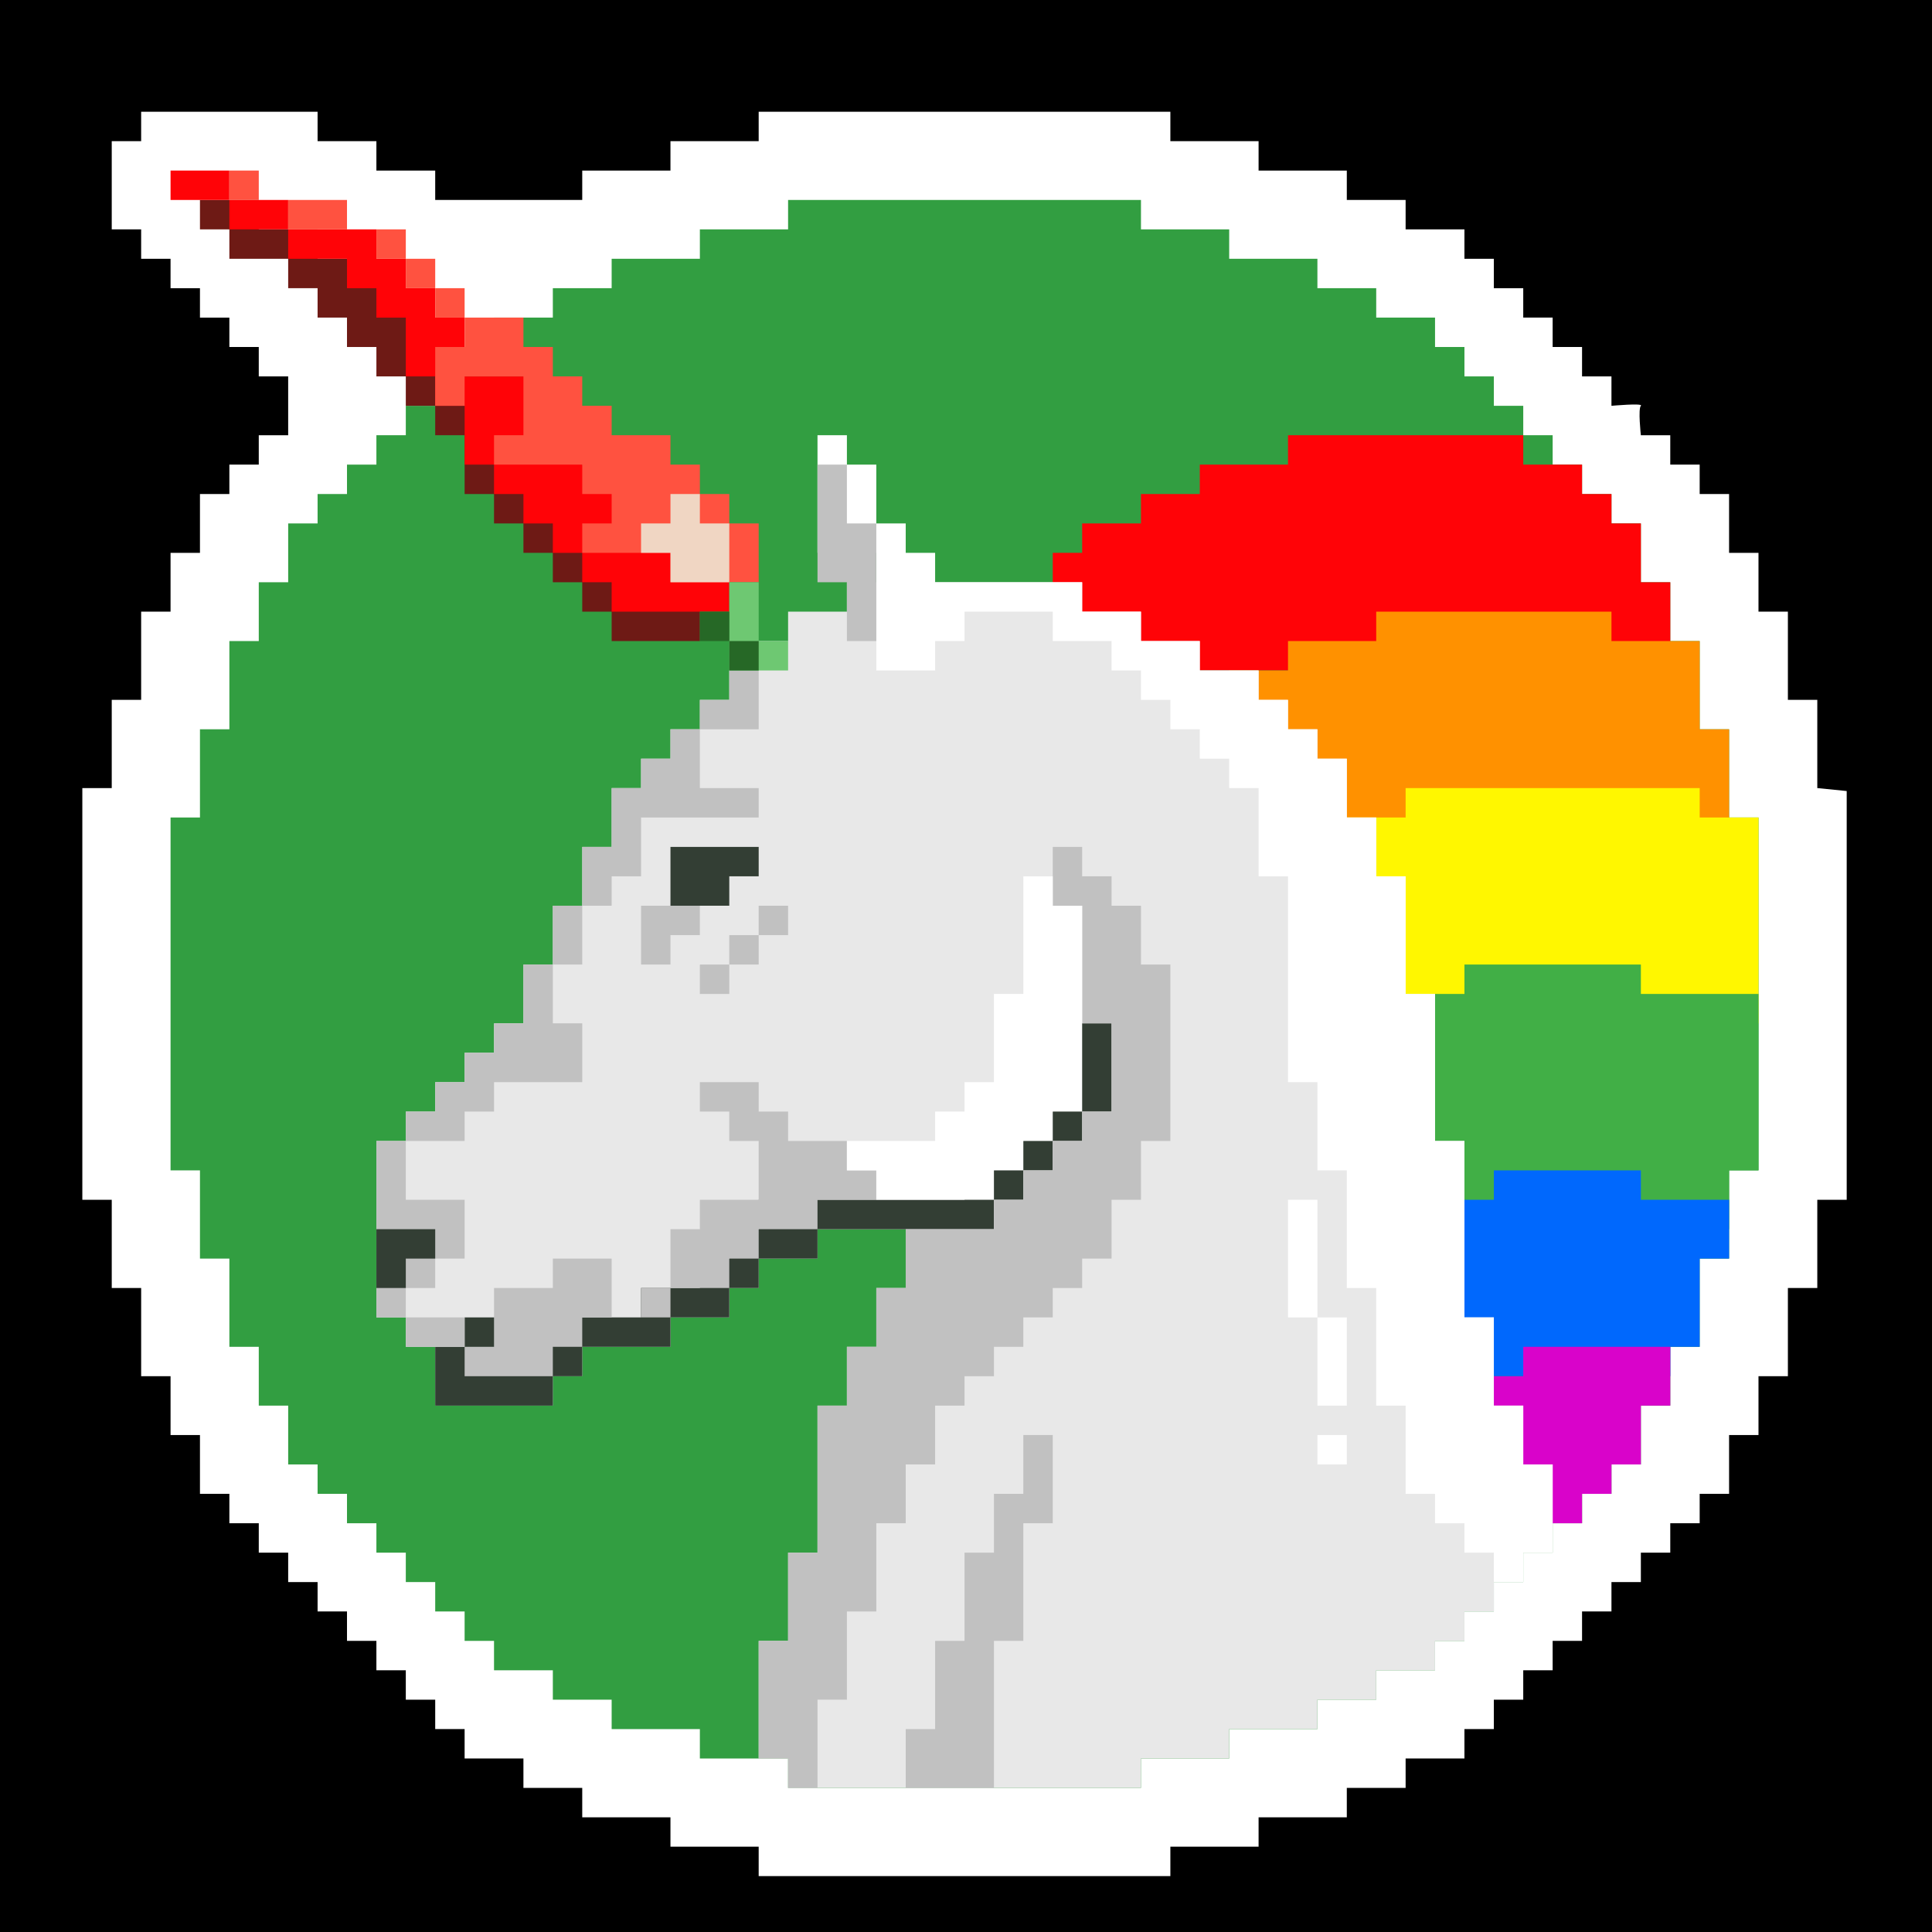 <?xml version="1.0" encoding="utf-8"?>
<!-- Generator: Adobe Illustrator 18.1.1, SVG Export Plug-In . SVG Version: 6.00 Build 0)  -->
<!DOCTYPE svg PUBLIC "-//W3C//DTD SVG 1.1//EN" "http://www.w3.org/Graphics/SVG/1.1/DTD/svg11.dtd">
<svg version="1.1" id="Layer_2" xmlns="http://www.w3.org/2000/svg" xmlns:xlink="http://www.w3.org/1999/xlink" x="0px" y="0px"
	 viewBox="0 0 65.7 65.7" enable-background="new 0 0 65.7 65.7" xml:space="preserve">
<rect x="0" y="0" width="65.7" height="65.7"/>
<path fill="#FFFFFF" d="M2.8,40.8v-14h1v-3h1v-3h1v-2h1v-2h1v-1h1v-1h1v-2h-1v-1h-1v-1h-1v-1h-1v-1h-1v-1h-1v-3h1v-1h6v1h2v1h2v1h5
	v-1h3v-1h3v-1h14v1h3v1h3v1h2v1h2v1h1v1h1v1h1v1h1v1h1v1c0,0,1.1-0.1,1,0c-0.1,0.1,0,1,0,1h1v1h1v1h1v2h1v2h1v3h1v3l1,0.1v13.9h-1v3
	h-1v3h-1v2h-1v2h-1v1h-1v1h-1v1h-1v1h-1v1h-1v1h-1v1h-1v1h-1v1h-2v1h-2v1h-3v1h-3v1h-14v-1h-3v-1h-3v-1h-2v-1h-2v-1h-1v-1h-1v-1h-1
	v-1h-1v-1h-1v-1h-1v-1h-1v-1h-1v-1h-1v-2h-1v-2h-1v-3h-1v-3H2.8z"/>
<g>
	<polygon fill="#329E41" points="5.8,39.8 5.8,27.8 6.8,27.8 6.8,24.8 7.8,24.8 7.8,21.8 8.8,21.8 8.8,19.8 9.8,19.8 9.8,17.8 
		10.8,17.8 10.8,16.8 11.8,16.8 11.8,15.8 12.8,15.8 12.8,14.8 13.8,14.8 13.8,13.8 14.8,13.8 14.8,12.8 15.8,12.8 15.8,11.8 
		16.8,11.8 16.8,10.8 18.8,10.8 18.8,9.8 20.8,9.8 20.8,8.8 23.8,8.8 23.8,7.8 26.8,7.8 26.8,6.8 38.8,6.8 38.8,7.8 41.8,7.8 
		41.8,8.8 44.8,8.8 44.8,9.8 46.8,9.8 46.8,10.8 48.8,10.8 48.8,11.8 49.8,11.8 49.8,12.8 50.8,12.8 50.8,13.8 51.8,13.8 51.8,14.8 
		52.8,14.8 52.8,15.8 53.8,15.8 53.8,16.8 54.8,16.8 54.8,17.8 55.8,17.8 55.8,19.8 56.8,19.8 56.8,21.8 57.8,21.8 57.8,24.8 
		58.8,24.8 58.8,27.8 59.8,27.8 59.8,39.8 58.8,39.8 58.8,42.8 57.8,42.8 57.8,45.8 56.8,45.8 56.8,47.8 55.8,47.8 55.8,49.8 
		54.8,49.8 54.8,50.8 53.8,50.8 53.8,51.8 52.8,51.8 52.8,52.8 51.8,52.8 51.8,53.8 50.8,53.8 50.8,54.8 49.8,54.8 49.8,55.8 
		48.8,55.8 48.8,56.8 46.8,56.8 46.8,57.8 44.8,57.8 44.8,58.8 41.8,58.8 41.8,59.8 38.8,59.8 38.8,60.8 26.8,60.8 26.8,59.8 
		23.8,59.8 23.8,58.8 20.8,58.8 20.8,57.8 18.8,57.8 18.8,56.8 16.8,56.8 16.8,55.8 15.8,55.8 15.8,54.8 14.8,54.8 14.8,53.8 
		13.8,53.8 13.8,52.8 12.8,52.8 12.8,51.8 11.8,51.8 11.8,50.8 10.8,50.8 10.8,49.8 9.8,49.8 9.8,47.8 8.8,47.8 8.8,45.8 7.8,45.8 
		7.8,42.8 6.8,42.8 6.8,39.8 	"/>
	<g>
		<polygon fill="#FF0307" points="35.8,19.8 35.8,18.8 36.8,18.8 36.8,17.8 38.8,17.8 38.8,16.8 40.8,16.8 40.8,15.8 43.8,15.8 
			43.8,14.8 51.8,14.8 51.8,15.8 53.8,15.8 53.8,16.8 54.8,16.8 54.8,17.8 55.8,17.8 55.8,19.8 56.8,19.8 56.8,22.8 35.8,22.8 		"/>
		<polygon fill="#FF9100" points="41.8,22.8 43.8,22.8 43.8,21.8 46.8,21.8 46.8,20.8 54.8,20.8 54.8,21.8 57.8,21.8 57.8,24.8 
			58.8,24.8 58.8,28.8 41.8,28.8 		"/>
		<polygon fill="#FFF700" points="44.8,27.8 47.8,27.8 47.8,26.8 57.8,26.8 57.8,27.8 59.8,27.8 59.8,34.8 44.8,34.8 		"/>
		<polygon fill="#41AF46" points="46.8,33.8 49.8,33.8 49.8,32.8 55.8,32.8 55.8,33.8 59.8,33.8 59.8,39.8 58.8,39.8 58.8,41.8 
			46.8,41.8 		"/>
		<polygon fill="#0068FD" points="48.8,40.8 50.8,40.8 50.8,39.8 55.8,39.8 55.8,40.8 58.8,40.8 58.8,42.8 57.8,42.8 57.8,45.8 
			56.8,45.8 56.8,46.8 48.8,46.8 		"/>
		<polygon fill="#D903CA" points="49.8,46.8 51.8,46.8 51.8,45.8 56.8,45.8 56.8,47.8 55.8,47.8 55.8,49.8 54.8,49.8 54.8,50.8 
			53.8,50.8 53.8,51.8 49.8,51.8 		"/>
	</g>
	<polygon fill="#E8E8E8" points="25.8,59.8 25.8,55.8 26.8,55.8 26.8,52.8 27.8,52.8 27.8,47.8 28.8,47.8 28.8,45.8 29.8,45.8 
		29.8,43.8 30.8,43.8 30.8,41.8 27.8,41.8 27.8,42.8 25.8,42.8 25.8,43.8 24.8,43.8 24.8,44.8 22.8,44.8 22.8,45.8 19.8,45.8 
		19.8,46.8 18.8,46.8 18.8,47.8 14.8,47.8 14.8,45.8 13.8,45.8 13.8,44.8 12.8,44.8 12.8,38.8 13.8,38.8 13.8,37.8 14.8,37.8 
		14.8,36.8 15.8,36.8 15.8,35.8 16.8,35.8 16.8,34.8 17.8,34.8 17.8,32.8 18.8,32.8 18.8,30.8 19.8,30.8 19.8,28.8 20.8,28.8 
		20.8,26.8 21.8,26.8 21.8,25.8 22.8,25.8 22.8,24.8 23.8,24.8 23.8,23.8 24.8,23.8 24.8,22.8 25.8,22.8 25.8,21.8 26.8,21.8 
		26.8,20.8 28.8,20.8 28.8,19.8 31.8,19.8 36.8,19.8 36.8,20.8 38.8,20.8 38.8,21.8 40.8,21.8 40.8,22.8 42.8,22.8 42.8,23.8 
		43.8,23.8 43.8,24.8 44.8,24.8 44.8,25.8 45.8,25.8 45.8,27.8 46.8,27.8 46.8,29.8 47.8,29.8 47.8,33.8 48.8,33.8 48.8,38.8 
		49.8,38.8 49.8,44.8 50.8,44.8 50.8,47.8 51.8,47.8 51.8,49.8 52.8,49.8 52.8,52.8 51.8,52.8 51.8,53.8 50.8,53.8 50.8,54.8 
		49.8,54.8 49.8,55.8 48.8,55.8 48.8,56.8 46.8,56.8 46.8,57.8 44.8,57.8 44.8,58.8 41.8,58.8 41.8,59.8 38.8,59.8 38.8,60.8 
		26.8,60.8 26.8,59.8 	"/>
	<polygon fill="#333E34" points="14.8,45.8 15.8,45.8 15.8,44.8 16.8,44.8 18.8,44.8 21.8,44.8 21.8,43.8 23.8,43.8 23.8,42.8 
		24.8,42.8 24.8,41.8 25.8,41.8 25.8,40.8 32.8,40.8 32.8,39.8 33.8,39.8 33.8,38.8 34.8,38.8 34.8,37.8 35.8,37.8 35.8,34.8 
		37.8,34.8 37.8,37.8 36.8,37.8 36.8,38.8 35.8,38.8 35.8,39.8 34.8,39.8 34.8,40.8 33.8,40.8 33.8,41.8 27.8,41.8 27.8,42.8 
		25.8,42.8 25.8,43.8 24.8,43.8 24.8,44.8 22.8,44.8 22.8,45.8 19.8,45.8 19.8,46.8 18.8,46.8 18.8,47.8 14.8,47.8 	"/>
	<polygon fill="#FFFFFF" points="28.8,15.8 29.8,15.8 29.8,17.8 30.8,17.8 30.8,18.8 31.8,18.8 31.8,19.8 36.8,19.8 36.8,20.8 
		38.8,20.8 38.8,21.8 40.8,21.8 40.8,22.8 42.8,22.8 42.8,23.8 43.8,23.8 43.8,24.8 44.8,24.8 44.8,25.8 45.8,25.8 45.8,27.8 
		46.8,27.8 46.8,29.8 47.8,29.8 47.8,33.8 48.8,33.8 48.8,38.8 49.8,38.8 49.8,44.8 50.8,44.8 50.8,47.8 51.8,47.8 51.8,49.8 
		52.8,49.8 52.8,52.8 51.8,52.8 51.8,53.8 50.8,53.8 50.8,52.8 49.8,52.8 49.8,51.8 48.8,51.8 48.8,50.8 47.8,50.8 47.8,47.8 
		46.8,47.8 46.8,43.8 45.8,43.8 45.8,39.8 44.8,39.8 44.8,36.8 43.8,36.8 43.8,29.8 42.8,29.8 42.8,26.8 41.8,26.8 41.8,25.8 
		40.8,25.8 40.8,24.8 39.8,24.8 39.8,23.8 38.8,23.8 38.8,22.8 37.8,22.8 37.8,21.8 35.8,21.8 35.8,20.8 32.8,20.8 32.8,21.8 
		31.8,21.8 31.8,22.8 29.8,22.8 29.8,18.8 27.8,18.8 27.8,14.8 28.8,14.8 	"/>
	<polygon fill="#C1C1C1" points="27.8,15.8 28.8,15.8 28.8,17.8 29.8,17.8 29.8,21.8 28.8,21.8 28.8,19.8 27.8,19.8 	"/>
	<polygon fill="#C1C1C1" points="25.8,22.8 25.8,24.8 23.8,24.8 23.8,23.8 24.8,23.8 24.8,22.8 	"/>
	<polygon fill="#C1C1C1" points="23.8,26.8 25.8,26.8 25.8,27.8 21.8,27.8 21.8,29.8 20.8,29.8 20.8,30.8 19.8,30.8 19.8,28.8 
		20.8,28.8 20.8,26.8 21.8,26.8 21.8,25.8 22.8,25.8 22.8,24.8 23.8,24.8 	"/>
	<rect x="18.8" y="30.8" fill="#C1C1C1" width="1" height="2"/>
	<polygon fill="#C1C1C1" points="19.8,34.8 19.8,36.8 16.8,36.8 16.8,37.8 15.8,37.8 15.8,38.8 13.8,38.8 13.8,37.8 14.8,37.8 
		14.8,36.8 15.8,36.8 15.8,35.8 16.8,35.8 16.8,34.8 17.8,34.8 17.8,32.8 18.8,32.8 18.8,34.8 	"/>
	<polygon fill="#C1C1C1" points="12.8,38.8 12.8,44.8 13.8,44.8 13.8,43.8 14.8,43.8 14.8,42.8 15.8,42.8 15.8,40.8 13.8,40.8 
		13.8,38.8 	"/>
	<rect x="13.8" y="44.8" fill="#C1C1C1" width="2" height="1"/>
	<polygon fill="#C1C1C1" points="18.8,46.8 18.8,45.8 19.8,45.8 19.8,44.8 20.8,44.8 20.8,42.8 18.8,42.8 18.8,43.8 16.8,43.8 
		16.8,45.8 15.8,45.8 15.8,46.8 	"/>
	<rect x="21.8" y="43.8" fill="#C1C1C1" width="1" height="1"/>
	<polygon fill="#C1C1C1" points="24.8,42.8 25.8,42.8 25.8,41.8 27.8,41.8 27.8,40.8 29.8,40.8 29.8,39.8 28.8,39.8 28.8,38.8 
		26.8,38.8 26.8,37.8 25.8,37.8 25.8,36.8 23.8,36.8 23.8,37.8 24.8,37.8 24.8,38.8 25.8,38.8 25.8,40.8 23.8,40.8 23.8,41.8 
		22.8,41.8 22.8,43.8 24.8,43.8 	"/>
	<rect x="23.8" y="32.8" fill="#C1C1C1" width="1" height="1"/>
	<rect x="24.8" y="31.8" fill="#C1C1C1" width="1" height="1"/>
	<rect x="25.8" y="30.8" fill="#C1C1C1" width="1" height="1"/>
	<polygon fill="#C1C1C1" points="22.8,32.8 22.8,31.8 23.8,31.8 23.8,30.8 21.8,30.8 21.8,32.8 	"/>
	<polygon fill="#333E34" points="12.8,41.8 14.8,41.8 14.8,42.8 13.8,42.8 13.8,43.8 12.8,43.8 	"/>
	<polygon fill="#333E34" points="24.8,29.8 24.8,30.8 22.8,30.8 22.8,28.8 25.8,28.8 25.8,29.8 	"/>
	<g>
		<polygon fill="#6E1A15" points="23.8,21.8 23.8,19.8 21.8,19.8 21.8,18.8 20.8,18.8 20.8,17.8 19.8,17.8 19.8,16.8 18.8,16.8 
			18.8,15.8 17.8,15.8 17.8,14.8 16.8,14.8 16.8,13.8 15.8,13.8 15.8,12.8 14.8,12.8 14.8,10.8 13.8,10.8 13.8,9.8 12.8,9.8 
			12.8,8.8 10.8,8.8 10.8,7.8 8.8,7.8 8.8,6.8 6.8,6.8 6.8,7.8 7.8,7.8 7.8,8.8 9.8,8.8 9.8,9.8 10.8,9.8 10.8,10.8 11.8,10.8 
			11.8,11.8 12.8,11.8 12.8,12.8 13.8,12.8 13.8,13.8 14.8,13.8 14.8,14.8 15.8,14.8 15.8,16.8 16.8,16.8 16.8,17.8 17.8,17.8 
			17.8,18.8 18.8,18.8 18.8,19.8 19.8,19.8 19.8,20.8 20.8,20.8 20.8,21.8 		"/>
		<path fill="#FF0307" d="M24.8,20.8v-2h-1v-1h-2v-2c0,0-2,0.1-2,0c0-0.1,0-1,0-1h-1v-2h-3v-2h-1v-1h-1v-1h-1v-1h-3v1h2v1h1v1h1v2h1
			v1h1v2h1v1h1v1h1v1h1v1h1v1H24.8z"/>
		<rect x="7.8" y="6.8" fill="#FF0307" width="2" height="1"/>
		<rect x="5.8" y="5.8" fill="#FF0307" width="2" height="1"/>
		<rect x="7.8" y="5.8" fill="#FF5240" width="1" height="1"/>
		<rect x="9.8" y="6.8" fill="#FF5240" width="2" height="1"/>
		<rect x="12.8" y="7.8" fill="#FF5240" width="1" height="1"/>
		<rect x="13.8" y="8.8" fill="#FF5240" width="1" height="1"/>
		<rect x="14.8" y="9.8" fill="#FF5240" width="1" height="1"/>
		<polygon fill="#FF5240" points="14.8,11.8 15.8,11.8 15.8,10.8 17.8,10.8 17.8,11.8 18.8,11.8 18.8,12.8 19.8,12.8 19.8,13.8 
			20.8,13.8 20.8,14.8 22.8,14.8 22.8,15.8 23.8,15.8 23.8,16.8 24.8,16.8 24.8,17.8 25.8,17.8 25.8,19.8 22.8,19.8 22.8,18.8 
			19.8,18.8 19.8,17.8 20.8,17.8 20.8,16.8 19.8,16.8 19.8,15.8 16.8,15.8 16.8,14.8 17.8,14.8 17.8,12.8 15.8,12.8 15.8,13.8 
			14.8,13.8 		"/>
		<polygon fill="#F0D6C3" points="22.8,16.8 23.8,16.8 23.8,17.8 24.8,17.8 24.8,19.8 22.8,19.8 22.8,18.8 21.8,18.8 21.8,17.8 
			22.8,17.8 		"/>
		<polygon fill="#6EC872" points="24.8,19.8 25.8,19.8 25.8,21.8 26.8,21.8 26.8,22.8 24.8,22.8 		"/>
		<polygon fill="#266826" points="23.8,20.8 24.8,20.8 24.8,21.8 25.8,21.8 25.8,22.8 24.8,22.8 24.8,21.8 23.8,21.8 		"/>
	</g>
	<polygon fill="#C1C1C1" points="25.8,59.8 25.8,55.8 26.8,55.8 26.8,52.8 27.8,52.8 27.8,47.8 28.8,47.8 28.8,45.8 29.8,45.8 
		29.8,43.8 30.8,43.8 30.8,41.8 33.8,41.8 33.8,40.8 34.8,40.8 34.8,39.8 35.8,39.8 35.8,38.8 36.8,38.8 36.8,37.8 37.8,37.8 
		37.8,34.8 36.8,34.8 36.8,30.8 35.8,30.8 35.8,28.8 36.8,28.8 36.8,29.8 37.8,29.8 37.8,30.8 38.8,30.8 38.8,32.8 39.8,32.8 
		39.8,38.8 38.8,38.8 38.8,40.8 37.8,40.8 37.8,42.8 36.8,42.8 36.8,43.8 35.8,43.8 35.8,44.8 34.8,44.8 34.8,45.8 33.8,45.8 
		33.8,46.8 32.8,46.8 32.8,47.8 31.8,47.8 31.8,49.8 30.8,49.8 30.8,51.8 29.8,51.8 29.8,54.8 28.8,54.8 28.8,57.8 27.8,57.8 
		27.8,60.8 26.8,60.8 26.8,59.8 	"/>
	<polygon fill="#C1C1C1" points="30.8,60.8 33.8,60.8 33.8,55.8 34.8,55.8 34.8,51.8 35.8,51.8 35.8,48.8 34.8,48.8 34.8,50.8 
		33.8,50.8 33.8,52.8 32.8,52.8 32.8,55.8 31.8,55.8 31.8,58.8 30.8,58.8 	"/>
	<polygon fill="#FFFFFF" points="34.8,29.8 35.8,29.8 35.8,30.8 36.8,30.8 36.8,37.8 35.8,37.8 35.8,38.8 34.8,38.8 34.8,39.8 
		33.8,39.8 33.8,40.8 29.8,40.8 29.8,39.8 28.8,39.8 28.8,38.8 31.8,38.8 31.8,37.8 32.8,37.8 32.8,36.8 33.8,36.8 33.8,33.8 
		34.8,33.8 	"/>
	<polygon fill="#FFFFFF" points="43.8,40.8 44.8,40.8 44.8,44.8 45.8,44.8 45.8,47.8 44.8,47.8 44.8,44.8 43.8,44.8 	"/>
	<rect x="44.8" y="48.8" fill="#FFFFFF" width="1" height="1"/>
</g>
</svg>
